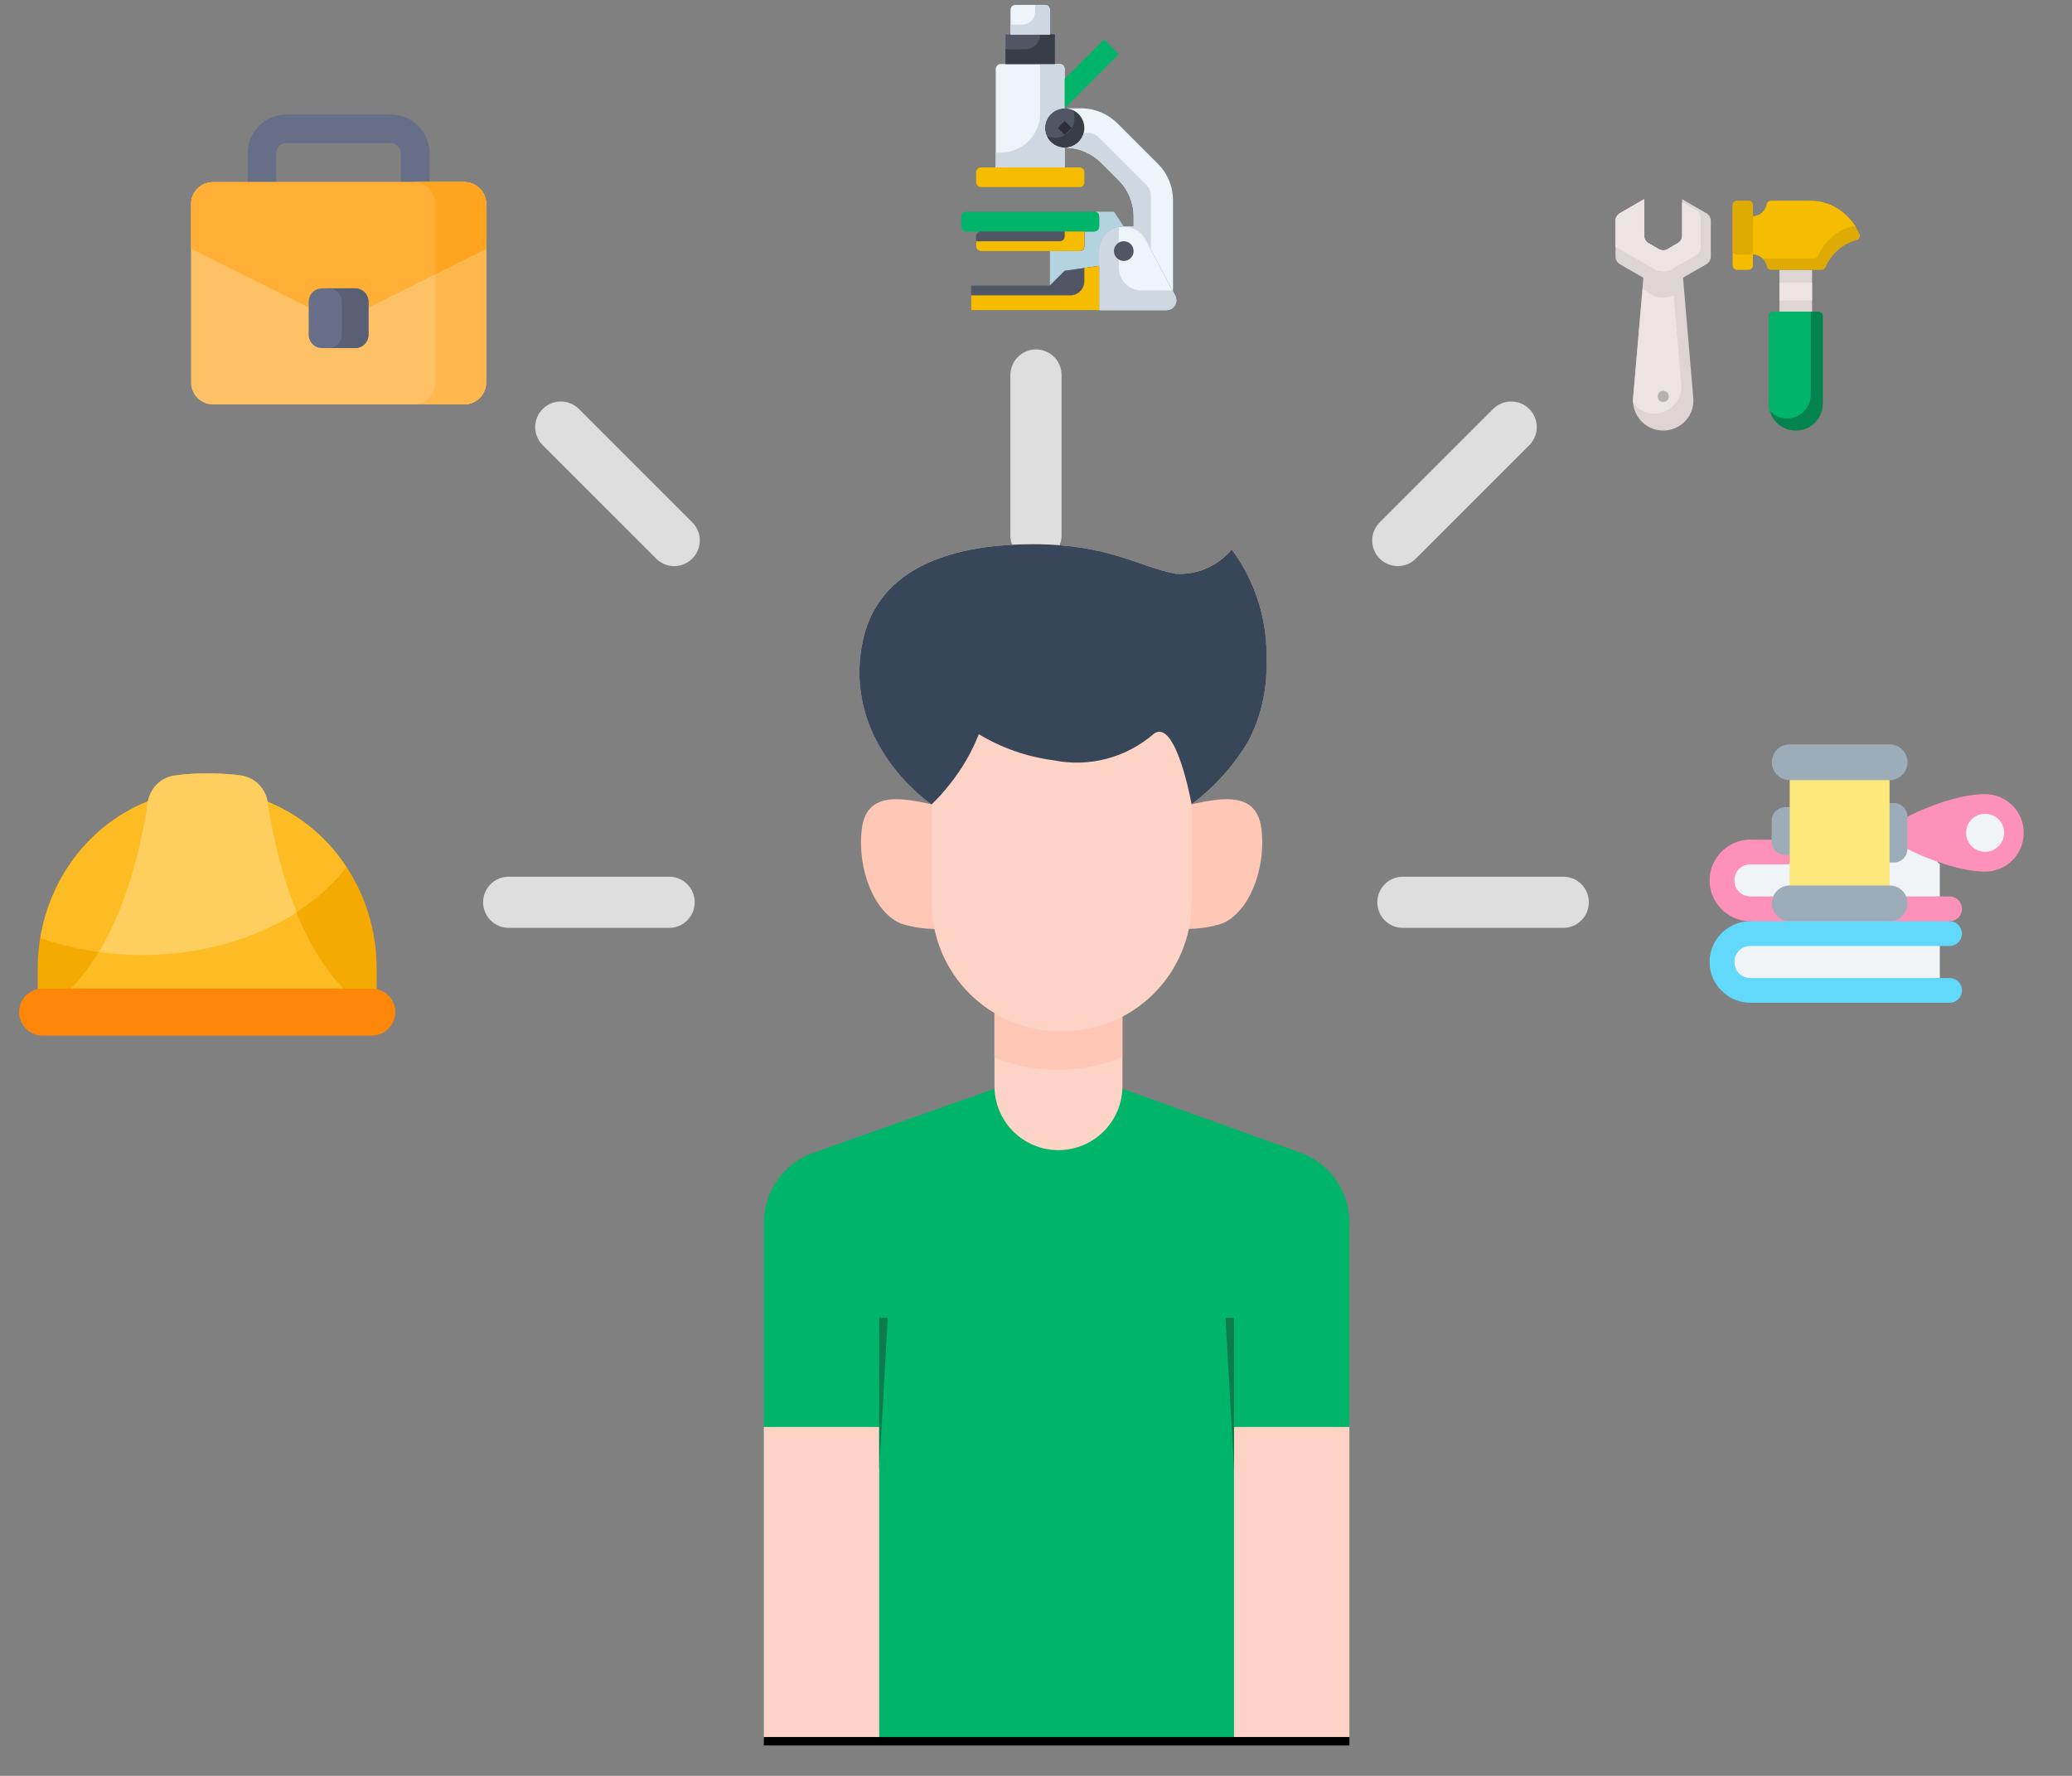 <svg width="49" height="42" viewBox="0 0 49 42" fill="none" xmlns="http://www.w3.org/2000/svg">
<rect x="0" y="0" width="49" height="42" fill="#808080" stroke="none"/>
<path d="M24.5 13.268C24.339 13.268 24.185 13.204 24.072 13.091C23.958 12.977 23.894 12.823 23.894 12.663V8.87C23.894 8.709 23.958 8.555 24.072 8.442C24.185 8.328 24.339 8.264 24.5 8.264C24.66 8.264 24.814 8.328 24.928 8.442C25.041 8.555 25.105 8.709 25.105 8.87V12.663C25.105 12.823 25.041 12.977 24.928 13.091C24.814 13.204 24.66 13.268 24.5 13.268ZM15.945 13.389C15.784 13.389 15.63 13.325 15.516 13.211L12.834 10.529C12.778 10.473 12.733 10.406 12.703 10.333C12.672 10.259 12.657 10.18 12.657 10.101C12.657 10.021 12.672 9.943 12.703 9.869C12.733 9.796 12.778 9.729 12.834 9.673C12.89 9.617 12.957 9.572 13.031 9.541C13.104 9.511 13.183 9.495 13.262 9.495C13.342 9.495 13.421 9.511 13.494 9.541C13.568 9.572 13.634 9.617 13.691 9.673L16.372 12.355C16.457 12.44 16.514 12.547 16.538 12.665C16.561 12.782 16.549 12.904 16.503 13.014C16.457 13.125 16.38 13.219 16.28 13.286C16.181 13.352 16.064 13.388 15.945 13.389ZM33.055 13.389C32.935 13.388 32.818 13.352 32.719 13.286C32.62 13.219 32.542 13.125 32.496 13.014C32.451 12.904 32.439 12.782 32.462 12.665C32.485 12.547 32.543 12.44 32.627 12.355L35.309 9.673C35.365 9.617 35.432 9.572 35.505 9.541C35.579 9.511 35.658 9.495 35.737 9.495C35.817 9.495 35.895 9.511 35.969 9.541C36.042 9.572 36.109 9.617 36.165 9.673C36.221 9.729 36.266 9.796 36.297 9.869C36.327 9.943 36.343 10.021 36.343 10.101C36.343 10.18 36.327 10.259 36.297 10.333C36.266 10.406 36.221 10.473 36.165 10.529L33.483 13.211C33.37 13.325 33.215 13.389 33.055 13.389ZM36.969 21.944H33.176C33.015 21.944 32.861 21.881 32.748 21.767C32.634 21.654 32.571 21.5 32.571 21.339C32.571 21.179 32.634 21.025 32.748 20.911C32.861 20.798 33.015 20.734 33.176 20.734H36.969C37.13 20.734 37.284 20.798 37.397 20.911C37.511 21.025 37.574 21.179 37.574 21.339C37.574 21.5 37.511 21.654 37.397 21.767C37.284 21.881 37.13 21.944 36.969 21.944ZM15.824 21.944H12.03C11.87 21.944 11.716 21.881 11.602 21.767C11.489 21.654 11.425 21.5 11.425 21.339C11.425 21.179 11.489 21.025 11.602 20.911C11.716 20.798 11.87 20.734 12.03 20.734H15.824C15.984 20.734 16.138 20.798 16.252 20.911C16.365 21.025 16.429 21.179 16.429 21.339C16.429 21.5 16.365 21.654 16.252 21.767C16.138 21.881 15.984 21.944 15.824 21.944Z" fill="#DEDEDE"/>
<path d="M9.818 5.32H6.196C6.106 5.32 6.02 5.284 5.957 5.221C5.894 5.158 5.858 5.072 5.858 4.982V3.621C5.858 3.379 5.954 3.147 6.125 2.977C6.296 2.806 6.528 2.71 6.769 2.709H9.247C9.488 2.71 9.72 2.806 9.891 2.977C10.062 3.147 10.158 3.379 10.158 3.621V4.982C10.158 5.027 10.149 5.071 10.132 5.112C10.115 5.153 10.09 5.19 10.058 5.222C10.027 5.253 9.989 5.278 9.948 5.295C9.907 5.312 9.863 5.32 9.818 5.32ZM6.534 4.644H9.48V3.621C9.48 3.558 9.456 3.498 9.411 3.454C9.367 3.41 9.307 3.385 9.245 3.385H6.768C6.705 3.385 6.645 3.41 6.601 3.454C6.557 3.498 6.532 3.558 6.532 3.621L6.534 4.644Z" fill="#676E87"/>
<path d="M10.98 4.306H5.035C4.749 4.306 4.517 4.539 4.517 4.825V9.046C4.517 9.332 4.749 9.565 5.035 9.565H10.98C11.266 9.565 11.498 9.332 11.498 9.046V4.825C11.498 4.539 11.266 4.306 10.98 4.306Z" fill="#FFC166"/>
<path d="M10.98 4.306H9.782C9.92 4.306 10.052 4.361 10.149 4.458C10.247 4.556 10.301 4.688 10.301 4.825V9.046C10.301 9.183 10.247 9.315 10.149 9.413C10.052 9.51 9.92 9.565 9.782 9.565H10.98C11.118 9.565 11.25 9.51 11.347 9.413C11.445 9.315 11.499 9.183 11.499 9.046V4.825C11.499 4.688 11.445 4.556 11.347 4.458C11.25 4.361 11.118 4.306 10.98 4.306Z" fill="#FFB74E"/>
<path d="M11.499 5.884L8.351 7.455C8.243 7.502 8.126 7.526 8.008 7.526C7.89 7.526 7.773 7.502 7.665 7.455L4.517 5.884V4.825C4.517 4.688 4.571 4.556 4.668 4.459C4.766 4.361 4.897 4.307 5.035 4.306H10.98C11.118 4.306 11.25 4.361 11.347 4.458C11.445 4.556 11.499 4.688 11.499 4.825L11.499 5.884Z" fill="#FFAE36"/>
<path d="M9.782 4.306C9.92 4.306 10.052 4.361 10.149 4.458C10.247 4.556 10.301 4.688 10.301 4.825V6.482L11.499 5.884V4.825C11.499 4.722 11.468 4.621 11.409 4.535C11.4 4.521 11.39 4.508 11.38 4.495C11.337 4.444 11.285 4.401 11.226 4.369C11.212 4.361 11.197 4.354 11.181 4.347C11.118 4.32 11.049 4.306 10.98 4.306H9.782Z" fill="#FFA41F"/>
<path d="M8.397 6.82H7.616C7.441 6.82 7.3 6.961 7.3 7.136V7.917C7.3 8.091 7.441 8.232 7.616 8.232H8.397C8.571 8.232 8.712 8.091 8.712 7.917V7.136C8.712 6.961 8.571 6.82 8.397 6.82Z" fill="#676E87"/>
<path d="M8.399 6.82H7.769C7.852 6.82 7.932 6.854 7.992 6.913C8.051 6.972 8.084 7.052 8.084 7.136V7.917C8.084 8.001 8.051 8.081 7.992 8.14C7.932 8.199 7.852 8.232 7.769 8.232H8.399C8.483 8.232 8.563 8.199 8.622 8.14C8.681 8.081 8.715 8.001 8.715 7.917V7.136C8.715 7.052 8.681 6.972 8.622 6.913C8.563 6.854 8.483 6.82 8.399 6.82Z" fill="#595F74"/>
<path d="M30.746 27.257L26.546 25.75H23.52L19.238 27.261C18.896 27.381 18.599 27.606 18.389 27.902C18.178 28.198 18.065 28.553 18.064 28.916V41.114H31.912V28.909C31.911 28.547 31.799 28.195 31.59 27.899C31.381 27.603 31.087 27.379 30.746 27.257Z" fill="#00B569"/>
<path d="M25.012 24.209C24.485 24.207 23.968 24.06 23.518 23.784V25.688C23.518 26.089 23.677 26.474 23.961 26.758C24.245 27.041 24.63 27.201 25.031 27.201C25.432 27.201 25.817 27.041 26.101 26.758C26.384 26.474 26.544 26.089 26.544 25.688V23.77C26.089 24.055 25.563 24.206 25.026 24.208L25.012 24.209Z" fill="#FCD3C4"/>
<path d="M25.012 24.209C24.485 24.207 23.968 24.06 23.518 23.784V25.009C23.993 25.201 24.5 25.3 25.012 25.3H25.025C25.545 25.3 26.061 25.198 26.542 25V23.771C26.087 24.056 25.561 24.207 25.025 24.209H25.012Z" fill="#FFC7B5"/>
<path d="M20.792 33.748H18.064V41.115H20.792V33.748Z" fill="#FCD3C4"/>
<path d="M31.911 33.748H29.183V41.115H31.911V33.748Z" fill="#FCD3C4"/>
<path d="M20.994 31.168H20.792V34.752L20.994 31.168Z" fill="#0C7C4D"/>
<path d="M28.982 31.168H29.184V34.752L28.982 31.168Z" fill="#0C7C4D"/>
<path d="M29.833 19.619C29.731 18.73 28.958 18.853 28.179 19.02C28.162 19.024 28.106 19.031 28.07 19.035V21.36C28.07 21.564 28.048 21.767 28.005 21.967C28.305 21.976 28.604 21.935 28.89 21.845C29.514 21.605 29.945 20.588 29.833 19.619ZM22.14 19.035C22.105 19.031 22.049 19.024 22.032 19.02C21.253 18.853 20.481 18.73 20.379 19.619C20.267 20.59 20.698 21.605 21.32 21.848C21.607 21.936 21.906 21.977 22.206 21.97C22.163 21.77 22.141 21.567 22.14 21.363V19.035Z" fill="#FFC7B5"/>
<path d="M29.128 12.993C28.967 13.187 28.763 13.34 28.532 13.44C28.3 13.54 28.049 13.585 27.797 13.57C26.887 13.388 26.209 12.871 24.418 12.871C23.09 12.871 20.819 13.138 20.399 15.177C19.902 17.596 22.034 19.02 22.034 19.02V21.36C22.038 22.169 22.364 22.942 22.939 23.511C23.515 24.079 24.292 24.396 25.101 24.391H25.113C25.922 24.396 26.699 24.079 27.274 23.511C27.85 22.942 28.175 22.169 28.18 21.36V19.02C28.726 18.613 29.185 18.099 29.529 17.511C29.821 16.942 29.965 16.31 29.949 15.671C29.989 14.711 29.699 13.766 29.128 12.993Z" fill="#FCD3C4"/>
<path d="M28.179 19.021C28.179 19.021 27.815 16.976 27.288 17.352C26.967 17.632 26.585 17.835 26.173 17.944C25.761 18.053 25.329 18.066 24.911 17.98C24.287 17.899 23.687 17.689 23.148 17.364C22.981 17.787 22.752 18.182 22.468 18.538C22.335 18.71 22.19 18.873 22.032 19.023C22.032 19.023 19.9 17.597 20.4 15.177C20.82 13.138 23.09 12.871 24.419 12.871C26.209 12.871 26.89 13.389 27.798 13.57C28.049 13.586 28.301 13.541 28.532 13.441C28.763 13.341 28.968 13.188 29.129 12.994C29.7 13.767 29.99 14.712 29.95 15.672C29.966 16.311 29.821 16.944 29.529 17.512C29.185 18.1 28.726 18.613 28.179 19.021Z" fill="#374658"/>
<path d="M18.064 41.181H31.912" stroke="black" stroke-width="0.2"/>
<path fill-rule="evenodd" clip-rule="evenodd" d="M4.899 18.686C7.111 18.686 8.907 20.576 8.907 22.904V23.856H0.891V22.904C0.891 20.576 2.687 18.686 4.899 18.686Z" fill="#F4AA01"/>
<path fill-rule="evenodd" clip-rule="evenodd" d="M0.957 22.188C1.277 20.2 2.922 18.685 4.9 18.685C6.265 18.685 7.472 19.406 8.193 20.506C7.243 21.746 5.43 22.585 3.352 22.585C2.494 22.585 1.682 22.442 0.957 22.188Z" fill="#FEBC24"/>
<path fill-rule="evenodd" clip-rule="evenodd" d="M1.677 23.38C2.833 22.196 3.294 20.14 3.461 19.097C3.491 18.901 3.583 18.72 3.725 18.582C3.866 18.443 4.048 18.354 4.245 18.328C4.429 18.304 4.649 18.291 4.9 18.291C5.151 18.291 5.371 18.304 5.556 18.323C5.753 18.349 5.937 18.439 6.079 18.578C6.221 18.718 6.314 18.899 6.344 19.096C6.505 20.14 6.967 22.196 8.123 23.38C8.752 24.024 1.047 24.024 1.677 23.38Z" fill="#FEBC24"/>
<path fill-rule="evenodd" clip-rule="evenodd" d="M2.341 22.516C3.067 21.304 3.376 19.77 3.494 18.977C3.516 18.819 3.588 18.673 3.699 18.558C3.81 18.444 3.955 18.368 4.112 18.342C4.323 18.312 4.592 18.291 4.912 18.291C5.232 18.291 5.501 18.312 5.712 18.34C5.87 18.366 6.015 18.442 6.127 18.557C6.238 18.672 6.31 18.819 6.332 18.977C6.42 19.575 6.617 20.593 7.019 21.577C6.043 22.204 4.763 22.585 3.364 22.585C3.014 22.585 2.673 22.561 2.341 22.516Z" fill="#FECE5F"/>
<path fill-rule="evenodd" clip-rule="evenodd" d="M9.347 23.935C9.347 23.788 9.289 23.647 9.185 23.543C9.08 23.438 8.939 23.38 8.792 23.38H1.007C0.86 23.38 0.719 23.438 0.615 23.543C0.51 23.647 0.452 23.788 0.452 23.935V23.937C0.452 24.084 0.51 24.225 0.615 24.329C0.719 24.433 0.86 24.492 1.007 24.492H8.792C8.939 24.492 9.08 24.433 9.185 24.329C9.289 24.225 9.347 24.084 9.347 23.937V23.935Z" fill="#FE8709"/>
<g clip-path="url(#clip0_1434_28285)">
<path d="M25.177 3.493C25.435 3.493 25.643 3.284 25.643 3.027C25.643 2.77 25.435 2.562 25.177 2.562C24.92 2.562 24.712 2.77 24.712 3.027C24.712 3.284 24.92 3.493 25.177 3.493Z" fill="#515665"/>
<path d="M25.37 2.604C25.409 2.69 25.421 2.786 25.404 2.879C25.387 2.972 25.343 3.058 25.276 3.124C25.209 3.191 25.123 3.236 25.03 3.253C24.937 3.27 24.841 3.258 24.755 3.219C24.785 3.288 24.832 3.348 24.892 3.395C24.951 3.441 25.021 3.473 25.095 3.487C25.17 3.501 25.246 3.496 25.318 3.474C25.39 3.451 25.456 3.412 25.509 3.358C25.563 3.305 25.602 3.239 25.625 3.167C25.647 3.095 25.652 3.018 25.638 2.944C25.624 2.87 25.593 2.8 25.546 2.741C25.499 2.681 25.439 2.634 25.37 2.604Z" fill="#393D48"/>
<path d="M27.74 4.738V6.869L27.73 6.875L27.089 5.666C27.04 5.572 26.966 5.494 26.875 5.44C26.796 5.392 26.707 5.364 26.615 5.357L26.809 5.356V5.123C26.809 4.963 26.777 4.804 26.716 4.656C26.655 4.508 26.565 4.373 26.451 4.26L26.041 3.85C25.928 3.737 25.794 3.647 25.646 3.586C25.497 3.524 25.339 3.493 25.178 3.493C25.302 3.493 25.421 3.444 25.508 3.357C25.595 3.269 25.644 3.151 25.644 3.027C25.644 2.904 25.595 2.785 25.508 2.698C25.421 2.611 25.302 2.562 25.178 2.562H25.564C25.724 2.561 25.883 2.593 26.031 2.654C26.18 2.716 26.314 2.806 26.428 2.919L27.383 3.874C27.496 3.987 27.586 4.122 27.647 4.27C27.709 4.418 27.74 4.577 27.74 4.738Z" fill="#EDF4FA"/>
<path d="M25.732 3.144H25.628C25.602 3.243 25.544 3.332 25.463 3.395C25.381 3.458 25.282 3.493 25.178 3.493C25.339 3.493 25.497 3.524 25.646 3.586C25.794 3.647 25.928 3.737 26.041 3.85L26.451 4.26C26.565 4.373 26.655 4.508 26.716 4.656C26.777 4.804 26.809 4.963 26.809 5.123V5.356L26.615 5.357C26.707 5.364 26.796 5.392 26.875 5.44C26.966 5.494 27.04 5.572 27.089 5.665L27.216 5.905V4.627C27.216 4.581 27.207 4.536 27.189 4.494C27.172 4.451 27.146 4.413 27.114 4.38L25.98 3.246C25.947 3.213 25.909 3.188 25.866 3.17C25.824 3.153 25.778 3.144 25.732 3.144Z" fill="#CDD8E3"/>
<path d="M25.178 3.493V3.959H23.548V1.63C23.548 1.599 23.56 1.57 23.582 1.548C23.604 1.526 23.633 1.514 23.664 1.514H25.061C25.092 1.514 25.122 1.526 25.144 1.548C25.166 1.57 25.178 1.599 25.178 1.63V2.562C25.054 2.562 24.936 2.611 24.849 2.698C24.761 2.785 24.712 2.904 24.712 3.027C24.712 3.151 24.761 3.269 24.849 3.357C24.936 3.444 25.054 3.493 25.178 3.493Z" fill="#EDF4FA"/>
<path d="M25.061 1.514H24.596V2.683C24.596 2.805 24.572 2.925 24.525 3.038C24.479 3.15 24.41 3.252 24.324 3.338C24.238 3.424 24.136 3.492 24.024 3.539C23.911 3.586 23.791 3.609 23.669 3.609H23.548V3.959H25.178V3.493C25.054 3.493 24.936 3.444 24.849 3.357C24.761 3.269 24.712 3.151 24.712 3.027C24.712 2.904 24.761 2.785 24.849 2.698C24.936 2.611 25.054 2.562 25.178 2.562V1.63C25.178 1.599 25.166 1.57 25.144 1.548C25.122 1.526 25.092 1.514 25.061 1.514Z" fill="#CDD8E3"/>
<path d="M27.792 6.992C27.811 7.028 27.82 7.068 27.819 7.108C27.818 7.148 27.807 7.188 27.786 7.222C27.765 7.257 27.736 7.285 27.701 7.305C27.666 7.325 27.626 7.335 27.586 7.335H25.993V5.936C25.993 5.782 26.055 5.635 26.163 5.526C26.272 5.417 26.42 5.356 26.574 5.355H26.575C26.588 5.355 26.601 5.355 26.615 5.357C26.706 5.364 26.795 5.392 26.874 5.439C26.965 5.494 27.039 5.572 27.089 5.665L27.729 6.875L27.792 6.992Z" fill="#EDF4FA"/>
<path d="M26.459 5.821V5.471C26.459 5.436 26.462 5.401 26.469 5.366C26.336 5.391 26.215 5.461 26.128 5.565C26.041 5.67 25.993 5.801 25.993 5.937V7.335H27.586C27.626 7.335 27.665 7.325 27.701 7.305C27.735 7.285 27.765 7.257 27.786 7.222C27.806 7.188 27.818 7.149 27.819 7.108C27.82 7.068 27.811 7.028 27.792 6.993L27.729 6.875L27.726 6.869H26.995C26.925 6.869 26.855 6.855 26.79 6.829C26.725 6.802 26.666 6.762 26.616 6.712C26.566 6.662 26.526 6.603 26.499 6.538C26.472 6.473 26.459 6.403 26.459 6.333V5.821Z" fill="#CDD8E3"/>
<path d="M26.576 6.171C26.704 6.171 26.808 6.067 26.808 5.938C26.808 5.809 26.704 5.705 26.576 5.705C26.447 5.705 26.343 5.809 26.343 5.938C26.343 6.067 26.447 6.171 26.576 6.171Z" fill="#515665"/>
<path d="M26.343 5.007L26.575 5.356H26.574C26.42 5.356 26.273 5.418 26.164 5.527C26.055 5.636 25.994 5.783 25.993 5.937V6.288L25.178 6.404L24.829 6.753V5.938H25.527C25.558 5.938 25.588 5.926 25.61 5.904C25.632 5.882 25.644 5.853 25.644 5.822V5.473H25.877C25.908 5.473 25.937 5.46 25.959 5.438C25.981 5.417 25.993 5.387 25.993 5.356V5.123C25.993 5.092 25.981 5.063 25.959 5.041C25.937 5.019 25.908 5.007 25.877 5.007H26.343Z" fill="#B4D3E0"/>
<path d="M26.459 1.281L25.178 2.562V1.863L26.11 0.932L26.459 1.281Z" fill="#00B569"/>
<path d="M25.993 6.287V7.335H22.966V6.753H24.828L25.178 6.404L25.993 6.287Z" fill="#515665"/>
<path d="M25.643 6.337V6.651C25.643 6.74 25.608 6.825 25.545 6.888C25.482 6.951 25.397 6.986 25.308 6.986H22.966V7.335H25.993V6.287L25.643 6.337Z" fill="#F5BC00"/>
<path d="M25.993 5.123V5.356C25.993 5.387 25.981 5.417 25.959 5.438C25.937 5.46 25.908 5.473 25.877 5.473H22.85C22.819 5.473 22.789 5.46 22.767 5.438C22.745 5.417 22.733 5.387 22.733 5.356V5.123C22.733 5.092 22.745 5.063 22.767 5.041C22.789 5.019 22.819 5.007 22.85 5.007H25.877C25.908 5.007 25.937 5.019 25.959 5.041C25.981 5.063 25.993 5.092 25.993 5.123Z" fill="#00B569"/>
<path d="M25.877 5.007H25.644V5.123C25.644 5.154 25.632 5.184 25.61 5.206C25.588 5.227 25.558 5.24 25.528 5.24H22.733V5.356C22.733 5.387 22.745 5.417 22.767 5.438C22.789 5.46 22.819 5.473 22.85 5.473H25.877C25.908 5.473 25.937 5.46 25.959 5.438C25.981 5.417 25.993 5.387 25.993 5.356V5.123C25.993 5.092 25.981 5.063 25.959 5.041C25.937 5.019 25.908 5.007 25.877 5.007Z" fill="#00B569"/>
<path d="M25.644 5.473V5.822C25.644 5.853 25.632 5.882 25.61 5.904C25.588 5.926 25.559 5.938 25.528 5.938H23.199C23.168 5.938 23.139 5.926 23.117 5.904C23.095 5.882 23.083 5.853 23.083 5.822V5.589C23.083 5.558 23.095 5.529 23.117 5.507C23.139 5.485 23.168 5.473 23.199 5.473H25.644Z" fill="#515665"/>
<path d="M25.179 5.473V5.589C25.179 5.62 25.166 5.65 25.145 5.671C25.123 5.693 25.093 5.706 25.062 5.706H23.083V5.822C23.083 5.853 23.095 5.882 23.117 5.904C23.139 5.926 23.168 5.938 23.199 5.938H25.528C25.559 5.938 25.588 5.926 25.61 5.904C25.632 5.882 25.644 5.853 25.644 5.822V5.473H25.179Z" fill="#F5BC00"/>
<path d="M25.644 4.075V4.308C25.644 4.339 25.632 4.369 25.61 4.391C25.588 4.412 25.559 4.425 25.528 4.425H23.199C23.168 4.425 23.139 4.412 23.117 4.391C23.095 4.369 23.083 4.339 23.083 4.308V4.075C23.083 4.045 23.095 4.015 23.117 3.993C23.139 3.971 23.168 3.959 23.199 3.959H25.528C25.559 3.959 25.588 3.971 25.61 3.993C25.632 4.015 25.644 4.045 25.644 4.075Z" fill="#F5BC00"/>
<path d="M24.944 0.815V1.514H23.78V0.815H23.896H24.828H24.944Z" fill="#515665"/>
<path d="M24.828 0.815H24.595V0.82C24.595 0.912 24.559 0.999 24.494 1.064C24.43 1.128 24.342 1.165 24.251 1.165H23.78V1.514H24.944V0.815H24.828Z" fill="#393D48"/>
<path d="M24.829 0.233V0.815H23.897V0.233C23.897 0.202 23.91 0.172 23.931 0.15C23.953 0.128 23.983 0.116 24.014 0.116H24.712C24.743 0.116 24.773 0.128 24.795 0.15C24.817 0.172 24.829 0.202 24.829 0.233Z" fill="#EDF4FA"/>
<path d="M24.712 0.116H24.479V0.276C24.479 0.357 24.447 0.435 24.39 0.492C24.332 0.55 24.254 0.582 24.173 0.582H23.897V0.815H24.829V0.233C24.829 0.202 24.817 0.172 24.795 0.15C24.773 0.128 24.743 0.116 24.712 0.116Z" fill="#CDD8E3"/>
<path d="M25.343 3.027L25.178 2.862L25.014 3.027L25.178 3.192L25.343 3.027Z" fill="#2E2E39"/>
</g>
<g clip-path="url(#clip1_1434_28285)">
<path fill-rule="evenodd" clip-rule="evenodd" d="M42.081 6.382H42.853V7.371H42.081V6.382Z" fill="#DDD4D4"/>
<path fill-rule="evenodd" clip-rule="evenodd" d="M42.081 6.687H42.853V7.106H42.081V6.687Z" fill="#ECE4E3"/>
<path fill-rule="evenodd" clip-rule="evenodd" d="M43.107 7.477C43.107 7.449 43.096 7.422 43.076 7.402C43.057 7.382 43.03 7.371 43.002 7.371H41.935C41.907 7.371 41.88 7.382 41.86 7.402C41.84 7.422 41.829 7.449 41.829 7.477V9.547C41.829 9.898 42.114 10.182 42.464 10.182H42.472C42.823 10.182 43.107 9.898 43.107 9.547V7.477Z" fill="#03834D"/>
<path fill-rule="evenodd" clip-rule="evenodd" d="M42.822 7.371H41.935C41.921 7.371 41.907 7.374 41.894 7.379C41.882 7.384 41.87 7.392 41.86 7.402C41.85 7.412 41.843 7.424 41.837 7.436C41.832 7.449 41.829 7.463 41.829 7.477V9.547C41.829 9.607 41.837 9.665 41.853 9.72C41.955 9.828 42.1 9.896 42.261 9.896C42.571 9.896 42.822 9.645 42.822 9.335V7.382C42.822 7.378 42.822 7.375 42.822 7.371Z" fill="#00B569"/>
<path fill-rule="evenodd" clip-rule="evenodd" d="M39.783 6.348H38.882L38.621 9.412C38.612 9.51 38.624 9.608 38.656 9.701C38.688 9.794 38.739 9.88 38.805 9.952C38.872 10.025 38.952 10.082 39.042 10.122C39.132 10.161 39.229 10.182 39.328 10.182H39.338C39.436 10.182 39.533 10.161 39.623 10.122C39.713 10.082 39.794 10.025 39.86 9.952C39.927 9.88 39.977 9.794 40.009 9.701C40.041 9.608 40.053 9.51 40.044 9.412L39.783 6.348Z" fill="#DDD4D4"/>
<path fill-rule="evenodd" clip-rule="evenodd" d="M38.849 6.816L38.621 9.412C38.617 9.453 38.617 9.495 38.621 9.536C38.681 9.612 38.757 9.674 38.844 9.716C38.931 9.759 39.027 9.781 39.123 9.781C39.212 9.781 39.299 9.762 39.38 9.727C39.461 9.691 39.534 9.639 39.593 9.574C39.653 9.509 39.699 9.432 39.727 9.349C39.756 9.265 39.767 9.176 39.759 9.088L39.58 6.985C39.313 7.084 39.093 7.046 38.849 6.816Z" fill="#ECE4E3"/>
<path d="M39.332 9.507C39.405 9.507 39.465 9.448 39.465 9.375C39.465 9.302 39.405 9.243 39.332 9.243C39.259 9.243 39.2 9.302 39.2 9.375C39.2 9.448 39.259 9.507 39.332 9.507Z" fill="#B8B1B1"/>
<path fill-rule="evenodd" clip-rule="evenodd" d="M39.781 4.712L40.352 5.042C40.385 5.06 40.411 5.087 40.43 5.119C40.448 5.151 40.458 5.188 40.458 5.225V6.067C40.458 6.104 40.448 6.14 40.43 6.172C40.411 6.205 40.385 6.231 40.352 6.25L39.542 6.717C39.478 6.754 39.405 6.774 39.331 6.774C39.257 6.774 39.184 6.754 39.12 6.717L38.31 6.25C38.278 6.231 38.251 6.205 38.233 6.172C38.214 6.14 38.204 6.104 38.204 6.067V5.225C38.204 5.149 38.245 5.079 38.31 5.042L38.881 4.712V5.57C38.881 5.646 38.921 5.716 38.987 5.753L39.225 5.891C39.258 5.91 39.294 5.92 39.331 5.92C39.368 5.92 39.405 5.91 39.437 5.891L39.676 5.753C39.708 5.735 39.734 5.708 39.753 5.676C39.772 5.644 39.781 5.607 39.781 5.57V4.712Z" fill="#DDD4D4"/>
<path fill-rule="evenodd" clip-rule="evenodd" d="M38.204 5.833V5.225C38.204 5.149 38.245 5.079 38.31 5.042L38.881 4.712V5.57C38.881 5.646 38.921 5.716 38.987 5.753L39.225 5.891C39.258 5.91 39.294 5.92 39.331 5.92C39.368 5.92 39.405 5.91 39.437 5.891L39.676 5.753C39.708 5.735 39.734 5.708 39.753 5.676C39.772 5.644 39.781 5.607 39.781 5.57V4.782L40.108 4.97C40.14 4.989 40.166 5.016 40.185 5.048C40.203 5.08 40.213 5.116 40.213 5.154V5.85C40.213 5.926 40.173 5.996 40.108 6.033L39.541 6.361C39.476 6.398 39.403 6.417 39.329 6.417C39.255 6.417 39.182 6.398 39.118 6.361L38.204 5.833Z" fill="#ECE4E3"/>
<path fill-rule="evenodd" clip-rule="evenodd" d="M38.204 5.833V5.225C38.204 5.149 38.245 5.079 38.31 5.042L38.881 4.712V5.57C38.881 5.646 38.921 5.716 38.987 5.753L39.225 5.891C39.258 5.91 39.294 5.92 39.331 5.92C39.368 5.92 39.405 5.91 39.437 5.891L39.676 5.753C39.708 5.735 39.734 5.708 39.753 5.676C39.772 5.644 39.781 5.607 39.781 5.57V4.782L40.108 4.97C40.14 4.989 40.166 5.016 40.185 5.048C40.203 5.08 40.213 5.116 40.213 5.154V5.85C40.213 5.926 40.173 5.996 40.108 6.033L39.541 6.361C39.476 6.398 39.403 6.417 39.329 6.417C39.255 6.417 39.182 6.398 39.118 6.361L38.204 5.833Z" fill="#ECE4E3"/>
<path fill-rule="evenodd" clip-rule="evenodd" d="M41.454 4.855C41.454 4.827 41.443 4.8 41.423 4.78C41.403 4.76 41.376 4.749 41.348 4.749H41.079C41.051 4.749 41.025 4.76 41.005 4.78C40.985 4.8 40.974 4.827 40.974 4.855V6.276C40.974 6.304 40.985 6.331 41.005 6.351C41.025 6.371 41.051 6.382 41.079 6.382H41.348C41.376 6.382 41.403 6.371 41.423 6.351C41.443 6.331 41.454 6.304 41.454 6.276V4.855Z" fill="#F5BC00"/>
<path fill-rule="evenodd" clip-rule="evenodd" d="M41.454 4.855C41.454 4.827 41.443 4.8 41.423 4.78C41.403 4.76 41.376 4.749 41.348 4.749H41.079C41.051 4.749 41.025 4.76 41.005 4.78C40.985 4.8 40.974 4.827 40.974 4.855V5.918C40.974 5.946 40.985 5.973 41.005 5.992C41.025 6.012 41.051 6.023 41.079 6.023H41.348C41.376 6.023 41.403 6.012 41.423 5.992C41.443 5.973 41.454 5.946 41.454 5.918V4.855Z" fill="#DEAB05"/>
<path fill-rule="evenodd" clip-rule="evenodd" d="M42.816 4.749H41.886C41.861 4.749 41.838 4.757 41.819 4.772C41.8 4.788 41.787 4.809 41.782 4.832C41.748 4.994 41.614 5.115 41.454 5.115V6.016C41.614 6.016 41.748 6.137 41.783 6.298C41.789 6.321 41.801 6.342 41.82 6.357C41.839 6.372 41.862 6.38 41.886 6.38C42.141 6.382 42.848 6.382 43.074 6.382C43.094 6.382 43.114 6.376 43.132 6.364C43.149 6.353 43.162 6.337 43.17 6.318C43.312 6.001 43.579 5.763 43.902 5.679C43.916 5.675 43.93 5.668 43.942 5.659C43.954 5.65 43.964 5.638 43.971 5.624C43.978 5.611 43.982 5.596 43.982 5.581C43.983 5.566 43.98 5.551 43.974 5.537C43.766 5.07 43.326 4.749 42.816 4.749Z" fill="#DEAB05"/>
<path fill-rule="evenodd" clip-rule="evenodd" d="M41.684 6.114C42.121 6.114 42.7 6.114 42.898 6.114C42.919 6.114 42.939 6.108 42.956 6.097C42.974 6.085 42.987 6.069 42.995 6.05C43.159 5.68 43.482 5.409 43.869 5.342C43.636 4.984 43.252 4.749 42.816 4.749H41.886C41.861 4.749 41.838 4.757 41.819 4.772C41.8 4.788 41.787 4.809 41.782 4.832C41.748 4.994 41.614 5.115 41.454 5.115V6.016C41.543 6.016 41.624 6.053 41.684 6.114Z" fill="#F5BC00"/>
</g>
<path fill-rule="evenodd" clip-rule="evenodd" d="M45.874 21.2V20.443L45.122 19.656C45.122 19.656 41.638 20.124 41.258 20.242C40.878 20.36 40.486 20.894 40.965 21.234C41.444 21.574 45.873 21.2 45.873 21.2H45.874Z" fill="#F0F4F6"/>
<path fill-rule="evenodd" clip-rule="evenodd" d="M41.395 21.2C41.18 21.2 41.017 21.036 41.017 20.821C41.017 20.607 41.18 20.443 41.395 20.443H42.322L42.563 19.939L41.9 19.857H41.395C40.865 19.857 40.429 20.293 40.429 20.823C40.429 21.352 40.865 21.787 41.395 21.787L43.594 22.17L46.105 21.787C46.267 21.787 46.398 21.655 46.398 21.494C46.398 21.333 46.267 21.201 46.105 21.201H41.395V21.2ZM45.108 20.08C45.555 20.309 46.364 20.614 46.943 20.614C47.45 20.614 47.859 20.204 47.859 19.697C47.859 19.191 47.45 18.781 46.943 18.781C46.339 18.781 45.555 19.084 45.108 19.315L44.887 19.65L45.108 20.081V20.08Z" fill="#FD91BA"/>
<path fill-rule="evenodd" clip-rule="evenodd" d="M44.684 20.399H44.788C44.964 20.399 45.107 20.257 45.107 20.079V19.313C45.107 19.137 44.965 18.994 44.788 18.994H44.684L42.32 19.09H42.217C42.041 19.09 41.898 19.232 41.898 19.409V19.903C41.898 20.079 42.04 20.222 42.217 20.222H42.32L44.684 20.397V20.399Z" fill="#9DACB9"/>
<path fill-rule="evenodd" clip-rule="evenodd" d="M44.686 18.45V20.942L43.584 21.201L42.324 20.942V18.45L43.544 18.176L44.686 18.45Z" fill="#FCE87B"/>
<path fill-rule="evenodd" clip-rule="evenodd" d="M46.946 20.145C47.193 20.145 47.395 19.945 47.395 19.696C47.395 19.447 47.194 19.246 46.946 19.246C46.696 19.246 46.495 19.447 46.495 19.696C46.495 19.945 46.696 20.145 46.946 20.145Z" fill="#F0F4F6"/>
<path fill-rule="evenodd" clip-rule="evenodd" d="M41.902 21.364C41.902 21.13 42.09 20.942 42.324 20.942H44.688C44.922 20.942 45.111 21.13 45.111 21.364C45.111 21.598 44.922 21.787 44.688 21.787H42.324C42.09 21.787 41.902 21.598 41.902 21.364ZM41.902 18.027C41.902 17.794 42.09 17.605 42.324 17.605H44.688C44.922 17.605 45.111 17.794 45.111 18.027C45.111 18.261 44.922 18.45 44.688 18.45H42.324C42.09 18.45 41.902 18.261 41.902 18.027Z" fill="#9DACB9"/>
<path fill-rule="evenodd" clip-rule="evenodd" d="M45.874 23.13V22.373L45.537 22.065C45.537 22.065 41.638 22.053 41.258 22.173C40.878 22.291 40.486 22.825 40.965 23.165C41.444 23.505 45.873 23.13 45.873 23.13H45.874Z" fill="#F0F4F6"/>
<path fill-rule="evenodd" clip-rule="evenodd" d="M41.395 21.786C40.865 21.786 40.429 22.222 40.429 22.752C40.429 23.281 40.865 23.716 41.395 23.716H46.105C46.267 23.716 46.398 23.585 46.398 23.423C46.398 23.261 46.267 23.13 46.105 23.13H41.395C41.18 23.13 41.017 22.966 41.017 22.752C41.017 22.537 41.18 22.373 41.395 22.373H46.105C46.267 22.373 46.398 22.241 46.398 22.08C46.398 21.919 46.267 21.787 46.105 21.787H41.395V21.786Z" fill="#62D9FA"/>
<defs>
<clipPath id="clip0_1434_28285">
<rect width="7.452" height="7.452" fill="white" transform="translate(21.452)"/>
</clipPath>
<clipPath id="clip1_1434_28285">
<rect width="6.774" height="6.774" fill="white" transform="translate(37.71 4.064)"/>
</clipPath>
</defs>
</svg>
